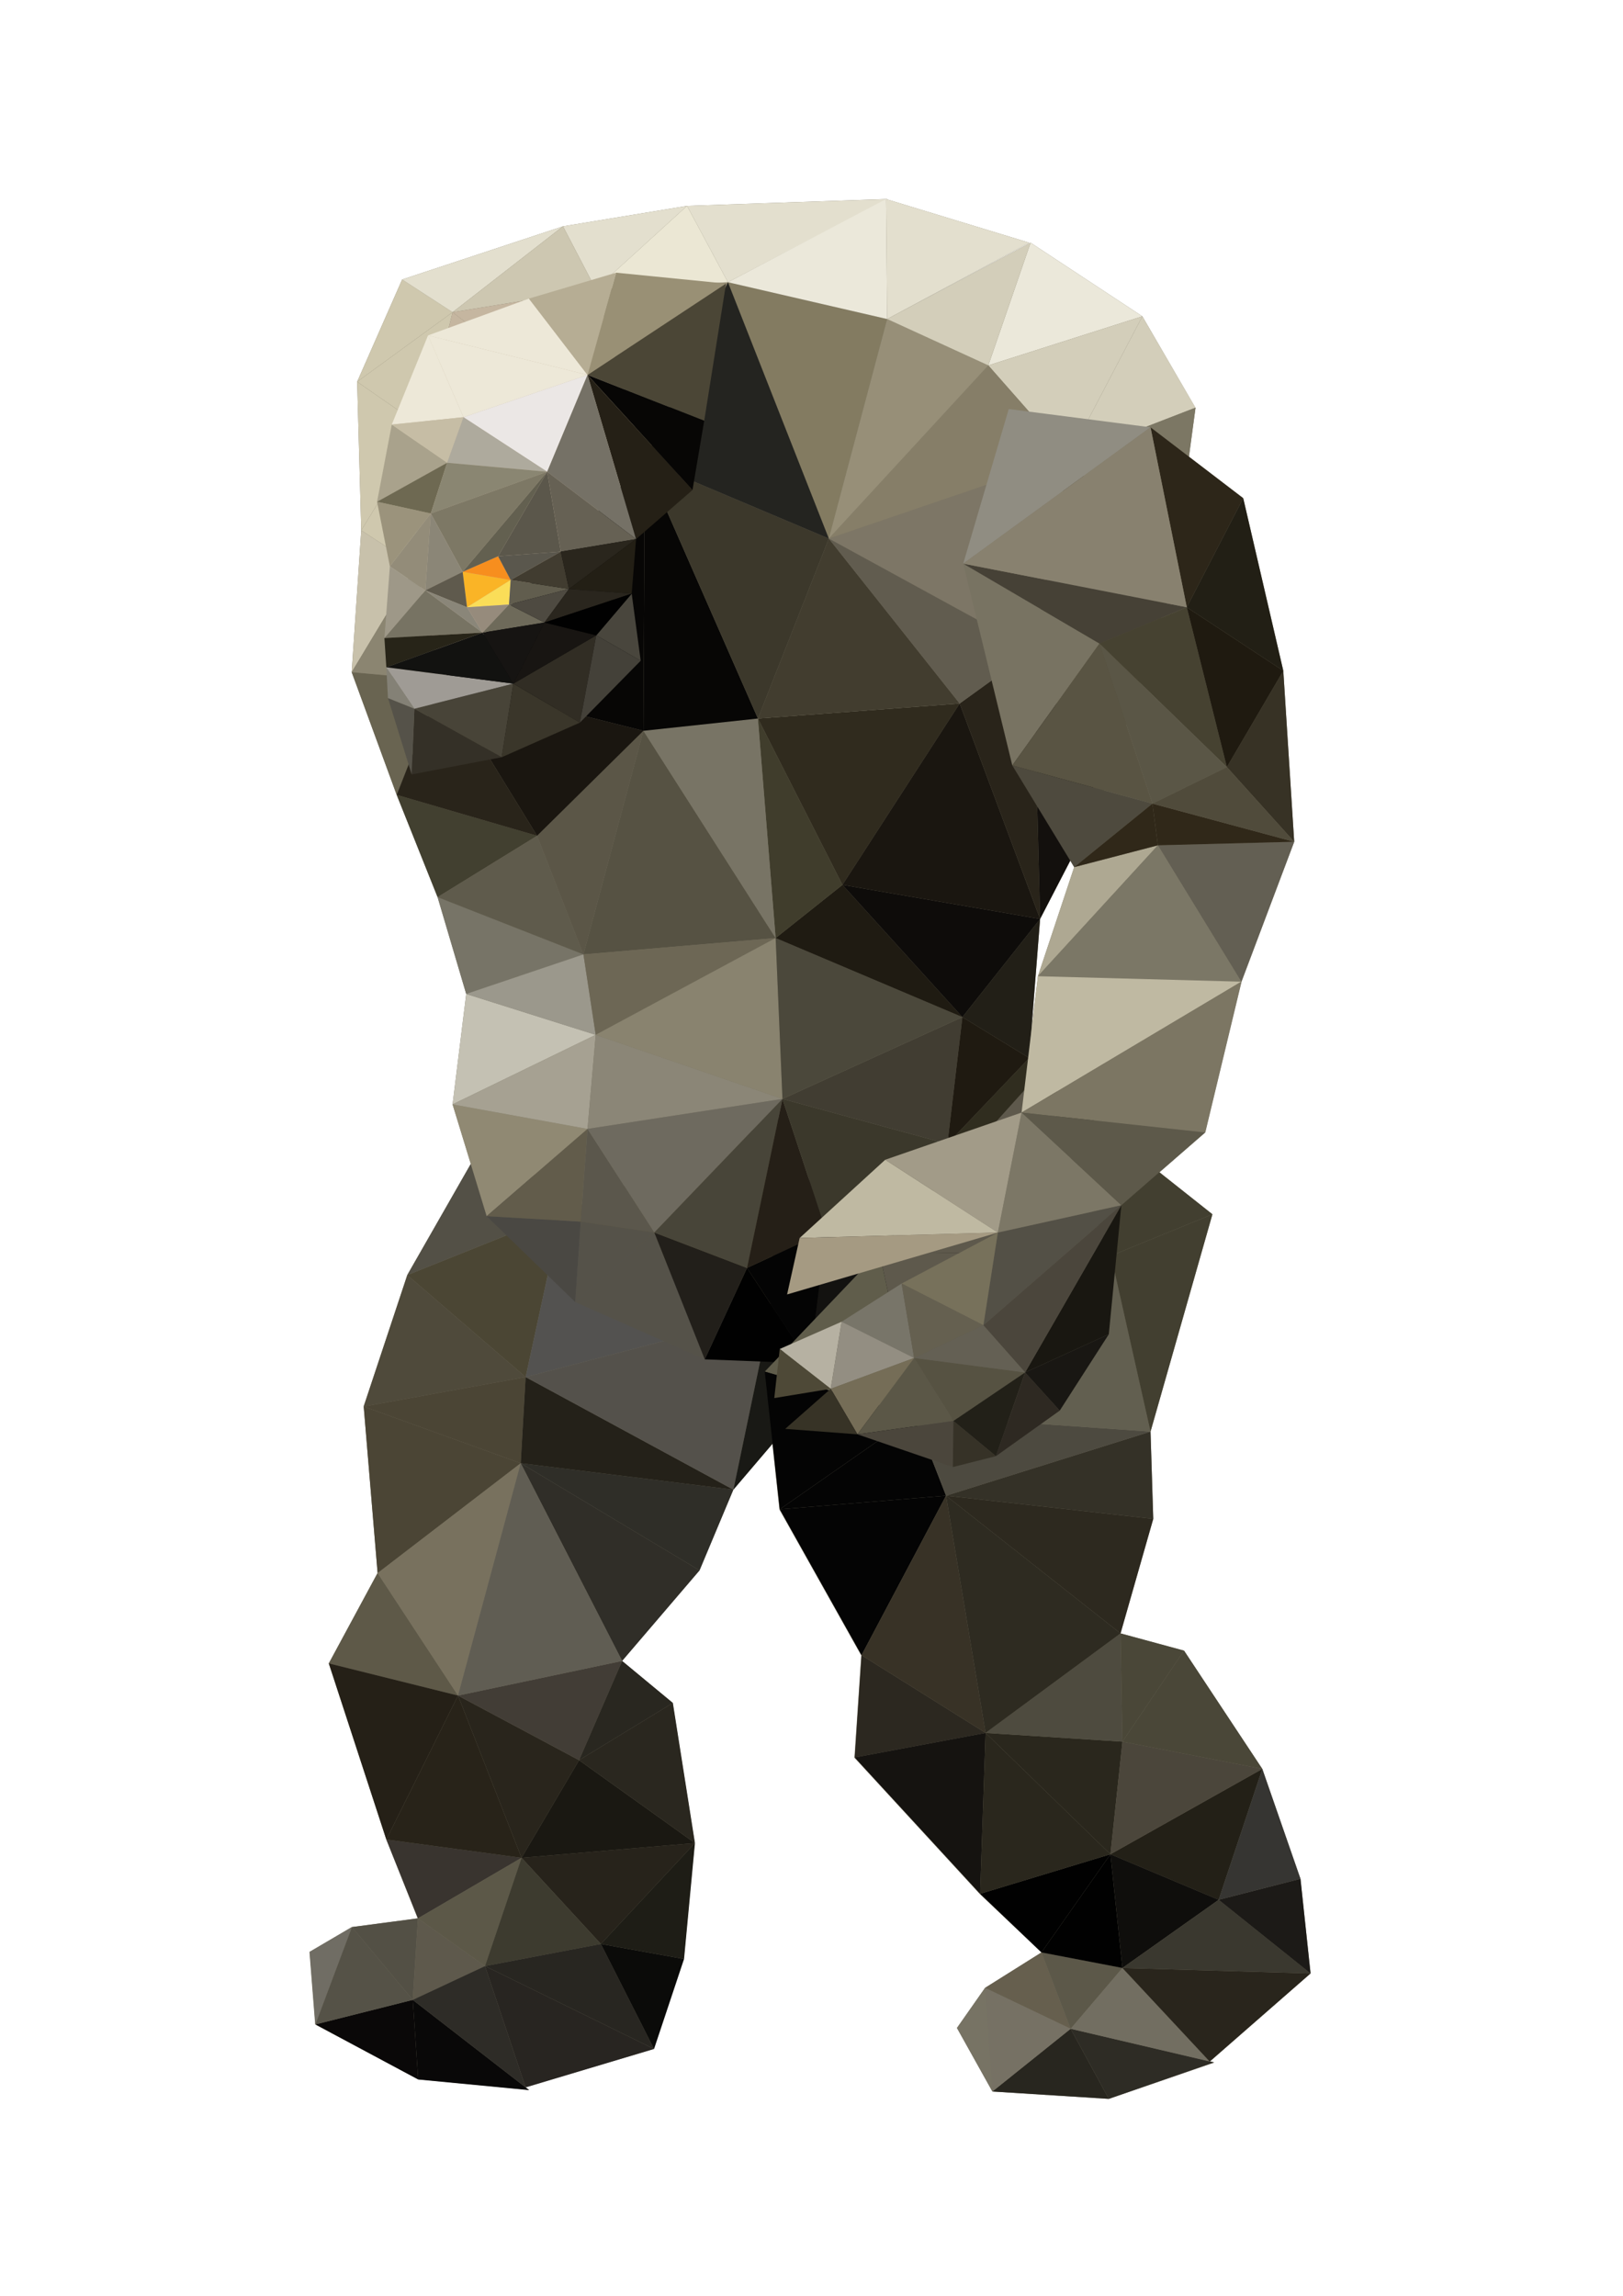 <?xml version="1.0" encoding="utf-8"?>
<svg version="1.1" id="character-4" xmlns="http://www.w3.org/2000/svg" xmlns:xlink="http://www.w3.org/1999/xlink" x="0px" y="0px"
	 width="595.3px" height="841.9px" viewBox="0 0 595.3 841.9" enable-background="new 0 0 595.3 841.9" xml:space="preserve">
<path fill="#787362" d="M480.7,723.7L477,689l-14-40.3l-28.7-43.3L411,599l12-42l-1-32l22.7-79.7l-19.4-15.4l16.8-14.6l13.3-55.3
	l19.3-51.3l-4-62.7L456,182.7l-19.9-15.2l2.4-17.9L419,116l-41-27l-52.6,28l52.1-28l-52.2-15.9l0.2-0.1l-0.4,0l-0.1,0l0,0l-73,2.5
	L206.5,83l-59,19.5L131,140l1.5,54.5l-3.5,52l16.5,45l15,37.5l10.5,35.5l-5,40.5l6.7,21.8l-23.3,40.7l-16,48.2l5.1,61.1L120.6,610
	l21.1,64.6l11.5,28.9l-24.2,3.2l-15.5,9.1l2.1,26.6l37.7,20.1l40.7,3.9l-1.3-1l47-14l11.1-33.1l4-42.5l-8.1-51.3l-18.6-15.4
	l28.4-33.2l12.4-29.5l14.4-16.9l2.6,24.1l30,53.5l-2.5,37.5l46,50L382,716l-20.7,13L351,743.7l13,23.3l42.7,2.7l38.7-13.3l-1.6-0.4
	L480.7,723.7z M378.3,377.6l3.2-40.6l11.1-21.4l1.4,2.4l-13.3,40L378.3,377.6z"/>
<polygon fill="#5B543F" points="285.4,410.4 205.8,445 282.5,481.6 285.4,410.4 285.4,410.4 "/>
<polygon fill="#4B4634" points="205.8,445 149.4,467.6 192.8,505 205.8,445 205.8,445 "/>
<polygon fill="#4F4A3B" points="149.4,467.6 133.4,515.8 192.8,505 149.4,467.6 149.4,467.6 "/>
<polygon fill="#4B4535" points="133.4,515.8 138.5,576.9 191,536.6 133.4,515.8 133.4,515.8 "/>
<polygon fill="#5E5948" points="138.5,576.9 120.6,610 168,621.8 138.5,576.9 138.5,576.9 "/>
<polygon fill="#252017" points="120.6,610 141.7,674.6 168,621.8 120.6,610 120.6,610 "/>
<polygon fill="#78715E" points="138.5,576.9 191,536.6 168,621.8 138.5,576.9 138.5,576.9 "/>
<polygon fill="#39342F" points="141.7,674.6 153.3,703.5 191.3,681.3 141.7,674.6 141.7,674.6 "/>
<polygon fill="#535045" points="153.3,703.5 129.1,706.7 151.4,733.4 153.3,703.5 153.3,703.5 "/>
<polygon fill="#706D64" points="129.1,706.7 113.6,715.8 115.7,742.4 129.1,706.7 129.1,706.7 "/>
<polygon fill="#0A0808" points="115.7,742.4 153.4,762.6 151.4,733.4 115.7,742.4 115.7,742.4 "/>
<polygon fill="#555247" points="129.1,706.7 151.4,733.4 115.7,742.4 129.1,706.7 129.1,706.7 "/>
<polygon fill="#090808" points="153.4,762.6 194.1,766.5 151.4,733.4 153.4,762.6 153.4,762.6 "/>
<polygon fill="#4B4535" points="192.8,505 191,536.6 133.4,515.8 192.8,505 192.8,505 "/>
<polygon fill="#282319" points="168,621.8 141.7,674.6 191.3,681.3 168,621.8 168,621.8 "/>
<polygon fill="#5E594C" points="153.3,703.5 177.9,721 151.4,733.4 153.3,703.5 153.3,703.5 "/>
<polygon fill="#2E2C27" points="151.4,733.4 192.8,765.5 177.9,721 151.4,733.4 151.4,733.4 "/>
<polygon fill="#282521" points="192.8,765.5 239.9,751.4 177.9,721 192.8,765.5 192.8,765.5 "/>
<polygon fill="#5C5848" points="191.3,681.3 153.3,703.5 177.9,721 191.3,681.3 191.3,681.3 "/>
<polygon fill="#27231B" points="191.3,681.3 254.9,675.9 220.4,712.9 191.3,681.3 191.3,681.3 "/>
<polygon fill="#3D3B2F" points="220.4,712.9 177.9,721 191.3,681.3 220.4,712.9 220.4,712.9 "/>
<polygon fill="#282621" points="177.9,721 239.9,751.4 220.4,712.9 177.9,721 177.9,721 "/>
<polygon fill="#0B0B09" points="220.4,712.9 250.9,718.4 239.9,751.4 220.4,712.9 220.4,712.9 "/>
<polygon fill="#1E1D16" points="254.9,675.9 250.9,718.4 220.4,712.9 254.9,675.9 254.9,675.9 "/>
<polygon fill="#29251C" points="191.3,681.3 168,621.8 212.4,645.5 191.3,681.3 191.3,681.3 "/>
<polygon fill="#1A1812" points="191.3,681.3 254.9,675.9 212.4,645.5 191.3,681.3 191.3,681.3 "/>
<polygon fill="#2A271F" points="212.4,645.5 246.8,624.5 254.9,675.9 212.4,645.5 212.4,645.5 "/>
<polygon fill="#423D36" points="168,621.8 228.2,609.1 212.4,645.5 168,621.8 168,621.8 "/>
<polygon fill="#292720" points="228.2,609.1 246.8,624.5 212.4,645.5 228.2,609.1 228.2,609.1 "/>
<polygon fill="#302E28" points="228.2,609.1 256.6,575.9 191,536.6 228.2,609.1 228.2,609.1 "/>
<polygon fill="#605D53" points="228.2,609.1 168,621.8 191,536.6 228.2,609.1 228.2,609.1 "/>
<polygon fill="#2F2E28" points="191,536.6 269,546.3 256.6,575.9 191,536.6 191,536.6 "/>
<polygon fill="#242119" points="191,536.6 192.8,505 269,546.3 191,536.6 191,536.6 "/>
<polygon fill="#535250" points="192.8,505 205.8,445 282.5,481.6 192.8,505 192.8,505 "/>
<polygon fill="#54514B" points="192.8,505 269,546.3 282.5,481.6 192.8,505 192.8,505 "/>
<polygon fill="#191915" points="282.5,481.6 322.7,483.3 269,546.3 282.5,481.6 282.5,481.6 "/>
<polygon fill="#1B1915" points="285.4,410.4 322.7,483.3 282.5,481.6 285.4,410.4 285.4,410.4 "/>
<polygon fill="#535046" points="149.4,467.6 182,410.5 205.8,445 149.4,467.6 "/>
<polygon fill="#CFC8AE" points="131,140 147.5,102.5 166,114.5 131,140 131,140 131,140 "/>
<polygon fill="#E3DFCE" points="147.5,102.5 206.5,83 166,114.5 147.5,102.5 147.5,102.5 147.5,102.5 "/>
<polygon fill="#E3DFCE" points="206.5,83 218.5,106 252,75.5 206.5,83 206.5,83 206.5,83 "/>
<polygon fill="#E3DFCE" points="252,75.5 325.5,73 267,103.5 252,75.5 252,75.5 252,75.5 "/>
<polygon fill="#E3DFCE" points="325,73 377.5,89 325.4,117 325,73 325,73 325,73 "/>
<polygon fill="#EBE8DA" points="378,89 419,116 362.5,134 378,89 378,89 378,89 "/>
<polygon fill="#D3CEBA" points="419,116 438.5,149.5 392,167.5 419,116 419,116 419,116 "/>
<polygon fill="#CFC8AE" points="131,140 132.5,194.5 155.5,157 131,140 131,140 131,140 "/>
<polygon fill="#C8C1AB" points="132.5,194.5 129,246.5 152.5,207.5 132.5,194.5 132.5,194.5 132.5,194.5 "/>
<polygon fill="#696451" points="129,246.5 145.5,291.5 162,249.5 129,246.5 129,246.5 129,246.5 "/>
<polygon fill="#424030" points="145.5,291.5 160.5,329 197,306.5 145.5,291.5 145.5,291.5 145.5,291.5 "/>
<polygon fill="#777467" points="160.5,329 171,364.5 214,350 160.5,329 160.5,329 160.5,329 "/>
<polygon fill="#C4C1B3" points="171,364.5 166,405 218.5,379.5 171,364.5 171,364.5 171,364.5 "/>
<polygon fill="#908973" points="166,405 178.5,446 215.5,414 166,405 166,405 166,405 "/>
<polygon fill="#4A4843" points="178.5,446 211,477.5 213,448 178.5,446 178.5,446 178.5,446 "/>
<polygon fill="#555249" points="211,477.5 258.5,498.5 240,452 211,477.5 211,477.5 211,477.5 "/>
<polygon fill="#010101" points="258.5,498.5 297,500 274,465 258.5,498.5 258.5,498.5 258.5,498.5 "/>
<polygon fill="#131210" points="297,500 335,467.5 303,451.5 297,500 297,500 297,500 "/>
<polygon fill="#27251D" points="335,467.5 372.5,460 347.5,419.5 335,467.5 335,467.5 335,467.5 "/>
<polygon fill="#3B382C" points="372.5,460 405,469.5 399.5,426.5 372.5,460 372.5,460 372.5,460 "/>
<polygon fill="#302D1F" points="399.5,426.5 377.5,388 347.5,419.5 399.5,426.5 399.5,426.5 399.5,426.5 "/>
<polygon fill="#3A362C" points="399.5,426.5 347.5,419.5 372.5,460 399.5,426.5 399.5,426.5 399.5,426.5 "/>
<polygon fill="#221F17" points="377.5,388 381.5,337 353,373 377.5,388 377.5,388 377.5,388 "/>
<polygon fill="#7C7764" points="438.5,149.5 429.5,216 392,167.5 438.5,149.5 438.5,149.5 438.5,149.5 "/>
<polygon fill="#524C38" points="429.5,216 403.5,294.5 379,238.5 429.5,216 429.5,216 429.5,216 "/>
<polygon fill="#302B1E" points="278,263.5 352,258 309,324.5 278,263.5 278,263.5 278,263.5 "/>
<polygon fill="#565243" points="236,268 214,350 284.5,344 236,268 236,268 236,268 "/>
<polygon fill="#9B988C" points="218.5,379.5 214,350 171,364.5 218.5,379.5 218.5,379.5 218.5,379.5 "/>
<polygon fill="#A6A192" points="218.5,379.5 166,405 215.5,414 218.5,379.5 218.5,379.5 218.5,379.5 "/>
<polygon fill="#625C4B" points="215.5,414 213,448 178.5,446 215.5,414 215.5,414 215.5,414 "/>
<polygon fill="#555249" points="213,448 211,477.5 240,452 213,448 213,448 213,448 "/>
<polygon fill="#221F1A" points="240,452 274,465 258.5,498.5 240,452 240,452 240,452 "/>
<polygon fill="#040404" points="274,465 303,451.5 297,500 274,465 274,465 274,465 "/>
<polygon fill="#373429" points="303,451.5 347.5,419.5 335,467.5 303,451.5 303,451.5 303,451.5 "/>
<polygon fill="#5F5B4C" points="160.5,329 197,306.5 214,350 160.5,329 160.5,329 160.5,329 "/>
<polygon fill="#29241A" points="162,249.5 197,306.5 145.5,291.5 162,249.5 162,249.5 162,249.5 "/>
<polygon fill="#6D6755" points="218.5,379.5 214,350 284.5,344 218.5,379.5 218.5,379.5 218.5,379.5 "/>
<polygon fill="#8B8677" points="218.5,379.5 215.5,414 287,403 218.5,379.5 218.5,379.5 218.5,379.5 "/>
<polygon fill="#5B574C" points="215.5,414 213,448 240,452 215.5,414 215.5,414 215.5,414 "/>
<polygon fill="#6E6A5F" points="215.5,414 287,403 240,452 215.5,414 215.5,414 215.5,414 "/>
<polygon fill="#484539" points="240,452 274,465 287,403 240,452 240,452 240,452 "/>
<polygon fill="#251F17" points="274,465 303,451.5 287,403 274,465 274,465 274,465 "/>
<polygon fill="#3B382B" points="303,451.5 347.5,419.5 287,403 303,451.5 303,451.5 303,451.5 "/>
<polygon fill="#89836F" points="218.5,379.5 284.5,344 287,403 218.5,379.5 218.5,379.5 218.5,379.5 "/>
<polygon fill="#413D32" points="287,403 353,373 347.5,419.5 287,403 287,403 287,403 "/>
<polygon fill="#1F1A11" points="353,373 347.5,419.5 377.5,388 353,373 353,373 353,373 "/>
<polygon fill="#4B483B" points="284.5,344 287,403 353,373 284.5,344 284.5,344 284.5,344 "/>
<polygon fill="#1F1B12" points="284.5,344 309,324.5 353,373 284.5,344 284.5,344 284.5,344 "/>
<polygon fill="#0E0C0A" points="309,324.5 381.5,337 353,373 309,324.5 309,324.5 309,324.5 "/>
<polygon fill="#1A1610" points="309,324.5 352,258 381.5,337 309,324.5 309,324.5 309,324.5 "/>
<polygon fill="#29241A" points="352,258 379,238.5 381.5,337 352,258 352,258 352,258 "/>
<polygon fill="#13100D" points="381.5,337 403.5,294.5 379,238.5 381.5,337 381.5,337 381.5,337 "/>
<polygon fill="#403D2C" points="284.5,344 278,263.5 309,324.5 284.5,344 284.5,344 284.5,344 "/>
<polygon fill="#787465" points="284.5,344 236,268 278,263.5 284.5,344 284.5,344 284.5,344 "/>
<polygon fill="#5B5647" points="197,306.5 236,268 214,350 197,306.5 197,306.5 197,306.5 "/>
<polygon fill="#1A1610" points="197,306.5 162,249.5 236,268 197,306.5 197,306.5 197,306.5 "/>
<polygon fill="#8B8571" points="129,246.5 152.5,207.5 162,249.5 129,246.5 129,246.5 129,246.5 "/>
<polygon fill="#CFC8AE" points="132.5,194.5 155.5,157 152.5,207.5 132.5,194.5 132.5,194.5 132.5,194.5 "/>
<polygon fill="#CFC8AE" points="131,140 166,114.5 155.5,157 131,140 131,140 131,140 "/>
<polygon fill="#CDC7B1" points="166,114.5 218.5,106 206.5,83 166,114.5 166,114.5 166,114.5 "/>
<polygon fill="#C5B6A0" points="166,114.5 155.5,157 236.5,169 166,114.5 166,114.5 166,114.5 "/>
<polygon fill="#C5B6A0" points="166,114.5 218.5,106 236.5,169 166,114.5 166,114.5 166,114.5 "/>
<polygon fill="#C5B6A0" points="155.5,157 236.5,169 152.5,207.5 155.5,157 155.5,157 155.5,157 "/>
<polygon fill="#C5B6A0" points="162,249.5 152.5,207.5 236.5,169 162,249.5 162,249.5 162,249.5 "/>
<polygon fill="#070605" points="162,249.5 236,268 236.5,169 162,249.5 162,249.5 162,249.5 "/>
<polygon fill="#070605" points="236,268 278,263.5 236.5,169 236,268 236,268 236,268 "/>
<polygon fill="#7A7566" points="278,263.5 352,258 304,197.5 278,263.5 278,263.5 278,263.5 "/>
<polygon fill="#423D2F" points="352,258 278,263.5 304,197.5 352,258 352,258 352,258 "/>
<polygon fill="#7D7666" points="304,197.5 392,167.5 379,238.5 304,197.5 304,197.5 304,197.5 "/>
<polygon fill="#615C4F" points="304,197.5 352,258 379,238.5 304,197.5 304,197.5 304,197.5 "/>
<polygon fill="#4C493E" points="392,167.5 379,238.5 429.5,216 392,167.5 392,167.5 392,167.5 "/>
<polygon fill="#D3CEBA" points="392,167.5 362.5,134 419,116 392,167.5 392,167.5 392,167.5 "/>
<polygon fill="#867E68" points="392,167.5 304,197.5 362.5,134 392,167.5 392,167.5 392,167.5 "/>
<polygon fill="#3C382B" points="304,197.5 236.5,169 278,263.5 304,197.5 304,197.5 304,197.5 "/>
<polygon fill="#837B61" points="304,197.5 267,103.5 325.4,117 304,197.5 304,197.5 304,197.5 "/>
<polygon fill="#978F78" points="304,197.5 325.4,117 362.5,134 304,197.5 304,197.5 304,197.5 "/>
<polygon fill="#D3CEBA" points="325.4,117 378,89 362.5,134 325.4,117 325.4,117 325.4,117 "/>
<polygon fill="#948B74" points="267,103.5 236.5,169 218.5,106 267,103.5 267,103.5 267,103.5 "/>
<polygon fill="#EBE7D4" points="267,103.5 252,75.5 218.5,106 267,103.5 267,103.5 267,103.5 "/>
<polygon fill="#242420" points="267,103.5 236.5,169 304,197.5 267,103.5 267,103.5 267,103.5 "/>
<polygon fill="#EBE8DA" points="267,103.5 325,73 325.4,117 267,103.5 "/>
<polygon fill="#5E594C" points="380.5,394.5 322.5,459 407.5,460.5 380.5,394.5 380.5,394.5 "/>
<polygon fill="#605D4B" points="322.5,459 280.5,503 335.5,519 322.5,459 322.5,459 "/>
<polygon fill="#040404" points="280.5,503 286,553.5 335.5,519 280.5,503 280.5,503 "/>
<polygon fill="#040404" points="286,553.5 316,607 347,548.5 286,553.5 286,553.5 "/>
<polygon fill="#2C2820" points="316,607 313.5,644.5 361.5,635.5 316,607 316,607 "/>
<polygon fill="#151310" points="313.5,644.5 359.5,694.5 361.5,635.5 313.5,644.5 313.5,644.5 "/>
<polygon fill="#383226" points="316,607 347,548.5 361.5,635.5 316,607 316,607 "/>
<polygon fill="#010101" points="359.5,694.5 382,716 407.3,680 359.5,694.5 359.5,694.5 "/>
<polygon fill="#665F4E" points="382,716 361.3,729 392.7,744 382,716 382,716 "/>
<polygon fill="#777364" points="361.3,729 351,743.7 364,767 361.3,729 361.3,729 "/>
<polygon fill="#28261F" points="364,767 406.7,769.7 392.7,744 364,767 364,767 "/>
<polygon fill="#767164" points="361.3,729 392.7,744 364,767 361.3,729 361.3,729 "/>
<polygon fill="#2E2C25" points="406.7,769.7 445.3,756.3 392.7,744 406.7,769.7 406.7,769.7 "/>
<polygon fill="#040404" points="335.5,519 347,548.5 286,553.5 335.5,519 335.5,519 "/>
<polygon fill="#2A271D" points="361.5,635.5 359.5,694.5 407.3,680 361.5,635.5 361.5,635.5 "/>
<polygon fill="#5C5849" points="382,716 411.7,721.7 392.7,744 382,716 382,716 "/>
<polygon fill="#726E61" points="392.7,744 443.7,756 411.7,721.7 392.7,744 392.7,744 "/>
<polygon fill="#29251C" points="443.7,756 480.7,723.7 411.7,721.7 443.7,756 443.7,756 "/>
<polygon fill="#010101" points="407.3,680 382,716 411.7,721.7 407.3,680 407.3,680 "/>
<polygon fill="#232017" points="407.3,680 463,648.7 447,696.7 407.3,680 407.3,680 "/>
<polygon fill="#0F0E0C" points="447,696.7 411.7,721.7 407.3,680 447,696.7 447,696.7 "/>
<polygon fill="#3A382F" points="411.7,721.7 480.7,723.7 447,696.7 411.7,721.7 411.7,721.7 "/>
<polygon fill="#1C1A17" points="447,696.7 477,689 480.7,723.7 447,696.7 447,696.7 "/>
<polygon fill="#363532" points="463,648.7 477,689 447,696.7 463,648.7 463,648.7 "/>
<polygon fill="#2A271D" points="407.3,680 361.5,635.5 411.7,638.7 407.3,680 407.3,680 "/>
<polygon fill="#4B463B" points="407.3,680 463,648.7 411.7,638.7 407.3,680 407.3,680 "/>
<polygon fill="#4A4738" points="411.7,638.7 434.3,605.3 463,648.7 411.7,638.7 411.7,638.7 "/>
<polygon fill="#4E4B3F" points="361.5,635.5 411,599 411.7,638.7 361.5,635.5 361.5,635.5 "/>
<polygon fill="#4A4738" points="411,599 434.3,605.3 411.7,638.7 411,599 411,599 "/>
<polygon fill="#2D291F" points="411,599 423,557 347,548.5 411,599 411,599 "/>
<polygon fill="#2E2B21" points="411,599 361.5,635.5 347,548.5 411,599 411,599 "/>
<polygon fill="#343127" points="347,548.5 422,525 423,557 347,548.5 347,548.5 "/>
<polygon fill="#4D4A40" points="347,548.5 335.5,519 422,525 347,548.5 347,548.5 "/>
<polygon fill="#5E594C" points="335.5,519 322.5,459 407.5,460.5 335.5,519 335.5,519 "/>
<polygon fill="#625F50" points="335.5,519 422,525 407.5,460.5 335.5,519 335.5,519 "/>
<polygon fill="#423F30" points="407.5,460.5 444.7,445.3 422,525 407.5,460.5 407.5,460.5 "/>
<polygon fill="#423F30" points="380.5,394.5 444.7,445.3 407.5,460.5 380.5,394.5 380.5,394.5 "/>
<polygon fill="#908D82" points="422,156.7 370,150 353.3,206.7 422,156.7 422,156.7 "/>
<polygon fill="#787362" points="353.3,206.7 371.3,280.7 403.3,236 353.3,206.7 353.3,206.7 "/>
<polygon fill="#4E4A3E" points="371.3,280.7 394,318 422.7,294.7 371.3,280.7 371.3,280.7 "/>
<polygon fill="#2D2619" points="422,156.7 456,182.7 435.3,222.7 422,156.7 422,156.7 "/>
<polygon fill="#221F15" points="456,182.7 470.7,246 435.3,222.7 456,182.7 456,182.7 "/>
<polygon fill="#373225" points="470.7,246 474.7,308.7 450,281.3 470.7,246 470.7,246 "/>
<polygon fill="#635F53" points="474.7,308.7 455.3,360 424.7,310 474.7,308.7 474.7,308.7 "/>
<polygon fill="#AEA892" points="424.7,310 394,318 380.7,358 424.7,310 424.7,310 "/>
<polygon fill="#7B7766" points="380.7,358 455.3,360 424.7,310 380.7,358 380.7,358 "/>
<polygon fill="#BFB9A2" points="380.7,358 374.7,408 455.3,360 380.7,358 380.7,358 "/>
<polygon fill="#7C7663" points="455.3,360 442,415.3 374.7,408 455.3,360 455.3,360 "/>
<polygon fill="#5D594A" points="442,415.3 411.3,442 374.7,408 442,415.3 442,415.3 "/>
<polygon fill="#191711" points="411.3,442 406.7,489.3 376,503.3 411.3,442 411.3,442 "/>
<polygon fill="#4B463C" points="411.3,442 360.7,486 376,503.3 411.3,442 411.3,442 "/>
<polygon fill="#535046" points="360.7,486 366,452 411.3,442 360.7,486 360.7,486 "/>
<polygon fill="#7C7766" points="366,452 374.7,408 411.3,442 366,452 366,452 "/>
<polygon fill="#A29B88" points="374.7,408 324.7,425.3 366,452 374.7,408 374.7,408 "/>
<polygon fill="#BFB9A2" points="324.7,425.3 293.3,454 366,452 324.7,425.3 324.7,425.3 "/>
<polygon fill="#A59A82" points="293.3,454 288.7,474.7 366,452 293.3,454 293.3,454 "/>
<polygon fill="#77715B" points="366,452 330.7,470.7 360.7,486 366,452 366,452 "/>
<polygon fill="#787569" points="330.7,470.7 308.7,484.7 335.3,498 330.7,470.7 330.7,470.7 "/>
<polygon fill="#B6B1A2" points="308.7,484.7 286,494.7 304.7,509.3 308.7,484.7 308.7,484.7 "/>
<polygon fill="#4E4937" points="286,494.7 284,512.7 304.7,509.3 286,494.7 286,494.7 "/>
<polygon fill="#938E82" points="304.7,509.3 308.7,484.7 335.3,498 304.7,509.3 304.7,509.3 "/>
<polygon fill="#656050" points="335.3,498 330.7,470.7 360.7,486 335.3,498 335.3,498 "/>
<polygon fill="#565242" points="376,503.3 349.7,521.1 335.3,498 376,503.3 376,503.3 "/>
<polygon fill="#646054" points="335.3,498 360.7,486 376,503.3 335.3,498 335.3,498 "/>
<polygon fill="#5B5747" points="349.7,521.1 314.5,526 335.3,498 349.7,521.1 349.7,521.1 "/>
<polygon fill="#756D57" points="304.7,509.3 335.3,498 314.5,526 304.7,509.3 304.7,509.3 "/>
<polygon fill="#373326" points="304.7,509.3 288,524 314.5,526 304.7,509.3 304.7,509.3 "/>
<polygon fill="#4B463C" points="314.5,526 349.5,538 349.7,521.1 314.5,526 314.5,526 "/>
<polygon fill="#222018" points="349.7,521.1 376,503.3 365.3,534 349.7,521.1 349.7,521.1 "/>
<polygon fill="#363227" points="349.7,521.1 349.5,538 365.3,534 349.7,521.1 349.7,521.1 "/>
<polygon fill="#2E2922" points="365.3,534 388.7,517.3 376,503.3 365.3,534 365.3,534 "/>
<polygon fill="#191713" points="376,503.3 406.7,489.3 388.7,517.3 376,503.3 376,503.3 "/>
<polygon fill="#464136" points="403.3,236 435.3,222.7 353.3,206.7 403.3,236 403.3,236 "/>
<polygon fill="#88816F" points="353.3,206.7 422,156.7 435.3,222.7 353.3,206.7 353.3,206.7 "/>
<polygon fill="#464231" points="435.3,222.7 403.3,236 450,281.3 435.3,222.7 435.3,222.7 "/>
<polygon fill="#1F1A10" points="435.3,222.7 470.7,246 450,281.3 435.3,222.7 435.3,222.7 "/>
<polygon fill="#595443" points="403.3,236 371.3,280.7 422.7,294.7 403.3,236 403.3,236 "/>
<polygon fill="#302819" points="422.7,294.7 394,318 424.7,310 422.7,294.7 422.7,294.7 "/>
<polygon fill="#302819" points="422.7,294.7 424.7,310 474.7,308.7 422.7,294.7 422.7,294.7 "/>
<polygon fill="#5A5646" points="403.3,236 422.7,294.7 450,281.3 403.3,236 403.3,236 "/>
<polygon fill="#504B3B" points="474.7,308.7 450,281.3 422.7,294.7 474.7,308.7 474.7,308.7 "/>
<polygon fill="#EDE8D8" points="157,123 215.5,137.5 194,109.5 157,123 157,123 "/>
<polygon fill="#B6AD94" points="194,109.5 226,100 215.5,137.5 194,109.5 194,109.5 "/>
<polygon fill="#777363" points="141,234 156,216.5 177,232 141,234 141,234 "/>
<polygon fill="#EDE8D8" points="157,123 143.7,155.7 170,153 157,123 157,123 "/>
<polygon fill="#A9A28C" points="143.7,155.7 138.3,184 164,169.7 143.7,155.7 143.7,155.7 "/>
<polygon fill="#9B937C" points="138.3,184 143,207.7 158,188.3 138.3,184 138.3,184 "/>
<polygon fill="#999075" points="226,100 266.3,104 215.5,137.5 226,100 226,100 "/>
<polygon fill="#4B4636" points="215.5,137.5 266.3,104 258.3,154.3 215.5,137.5 215.5,137.5 "/>
<polygon fill="#070605" points="215.5,137.5 254,179.7 258.3,154.3 215.5,137.5 215.5,137.5 "/>
<polygon fill="#EDE8D8" points="215.5,137.5 170,153 157,123 215.5,137.5 215.5,137.5 "/>
<polygon fill="#252016" points="215.5,137.5 254,179.7 233.3,197.7 215.5,137.5 215.5,137.5 "/>
<polygon fill="#C6BDA5" points="170,153 164,169.7 143.7,155.7 170,153 170,153 "/>
<polygon fill="#FAB426" points="169.7,209.7 171.3,222.7 187.3,212.7 169.7,209.7 169.7,209.7 "/>
<polygon fill="#F78E1E" points="169.7,209.7 182.7,204 187.3,212.7 169.7,209.7 169.7,209.7 "/>
<polygon fill="#FADD58" points="171.3,222.7 187.3,212.7 186.7,221.7 171.3,222.7 171.3,222.7 "/>
<polygon fill="#EBE7E5" points="215.5,137.5 170,153 200.7,173 215.5,137.5 215.5,137.5 "/>
<polygon fill="#AEAA9D" points="164,169.7 170,153 200.7,173 164,169.7 164,169.7 "/>
<polygon fill="#6E6952" points="158,188.3 138.3,184 164,169.7 158,188.3 158,188.3 "/>
<polygon fill="#938C79" points="156,216.5 158,188.3 143,207.7 156,216.5 156,216.5 "/>
<polygon fill="#9E9888" points="143,207.7 141,234 156,216.5 143,207.7 143,207.7 "/>
<polygon fill="#8A8672" points="158,188.3 200.7,173 164,169.7 158,188.3 158,188.3 "/>
<polygon fill="#7D7865" points="158,188.3 169.7,209.7 200.7,173 158,188.3 158,188.3 "/>
<polygon fill="#636050" points="169.7,209.7 182.7,204 200.7,173 169.7,209.7 169.7,209.7 "/>
<polygon fill="#5A574D" points="182.7,204 187.3,212.7 205.7,202.3 182.7,204 182.7,204 "/>
<polygon fill="#615D4E" points="187.3,212.7 208.7,216 186.7,221.7 187.3,212.7 187.3,212.7 "/>
<polygon fill="#8B8677" points="169.7,209.7 156,216.5 158,188.3 169.7,209.7 169.7,209.7 "/>
<polygon fill="#5F5A4D" points="169.7,209.7 156,216.5 171.3,222.7 169.7,209.7 169.7,209.7 "/>
<polygon fill="#8A8679" points="156,216.5 177,232 171.3,222.7 156,216.5 156,216.5 "/>
<polygon fill="#968B7C" points="171.3,222.7 177,232 186.7,221.7 171.3,222.7 171.3,222.7 "/>
<polygon fill="#6E6A5A" points="177,232 199.7,228.3 186.7,221.7 177,232 177,232 "/>
<polygon fill="#4E4A41" points="186.7,221.7 199.7,228.3 208.7,216 186.7,221.7 186.7,221.7 "/>
<polygon fill="#413C30" points="187.3,212.7 205.7,202.3 208.7,216 187.3,212.7 187.3,212.7 "/>
<polygon fill="#5B574B" points="182.7,204 200.7,173 205.7,202.3 182.7,204 182.7,204 "/>
<polygon fill="#757166" points="200.7,173 215.5,137.5 233.3,197.7 200.7,173 200.7,173 "/>
<polygon fill="#666154" points="200.7,173 205.7,202.3 233.3,197.7 200.7,173 200.7,173 "/>
<polygon fill="#2A261D" points="205.7,202.3 208.7,216 233.3,197.7 205.7,202.3 205.7,202.3 "/>
<polygon fill="#231F15" points="233.3,197.7 231.7,217.7 208.7,216 233.3,197.7 233.3,197.7 "/>
<polygon fill="#2A261E" points="199.7,228.3 208.7,216 231.7,217.7 199.7,228.3 199.7,228.3 "/>
<polygon fill="#343027" points="151,284 184,277.7 152,259.9 151,284 151,284 "/>
<polygon fill="#555249" points="151,284 142.3,256 152,259.9 151,284 151,284 "/>
<polygon fill="#848176" points="142.3,256 141.7,244.7 152,259.9 142.3,256 142.3,256 "/>
<polygon fill="#484438" points="152,259.9 188.3,250.7 184,277.7 152,259.9 152,259.9 "/>
<polygon fill="#3A362A" points="184,277.7 212.7,265 188.3,250.7 184,277.7 184,277.7 "/>
<polygon fill="#9F9B95" points="188.3,250.7 141.7,244.7 152,259.9 188.3,250.7 188.3,250.7 "/>
<polygon fill="#312D24" points="188.3,250.7 218.7,233 212.7,265 188.3,250.7 188.3,250.7 "/>
<polygon fill="#444139" points="212.7,265 235,242.3 218.7,233 212.7,265 212.7,265 "/>
<polygon fill="#49463D" points="218.7,233 231.7,217.7 235,242.3 218.7,233 218.7,233 "/>
<polygon fill="#272418" points="141.7,244.7 141,234 177,232 141.7,244.7 141.7,244.7 "/>
<polygon fill="#121210" points="141.7,244.7 188.3,250.7 177,232 141.7,244.7 141.7,244.7 "/>
<polygon fill="#161412" points="177,232 188.3,250.7 199.7,228.3 177,232 177,232 "/>
<polygon fill="#181512" points="188.3,250.7 218.7,233 199.7,228.3 188.3,250.7 188.3,250.7 "/>
<polygon fill="#010101" points="199.7,228.3 218.7,233 231.7,217.7 199.7,228.3 199.7,228.3 "/>
</svg>

